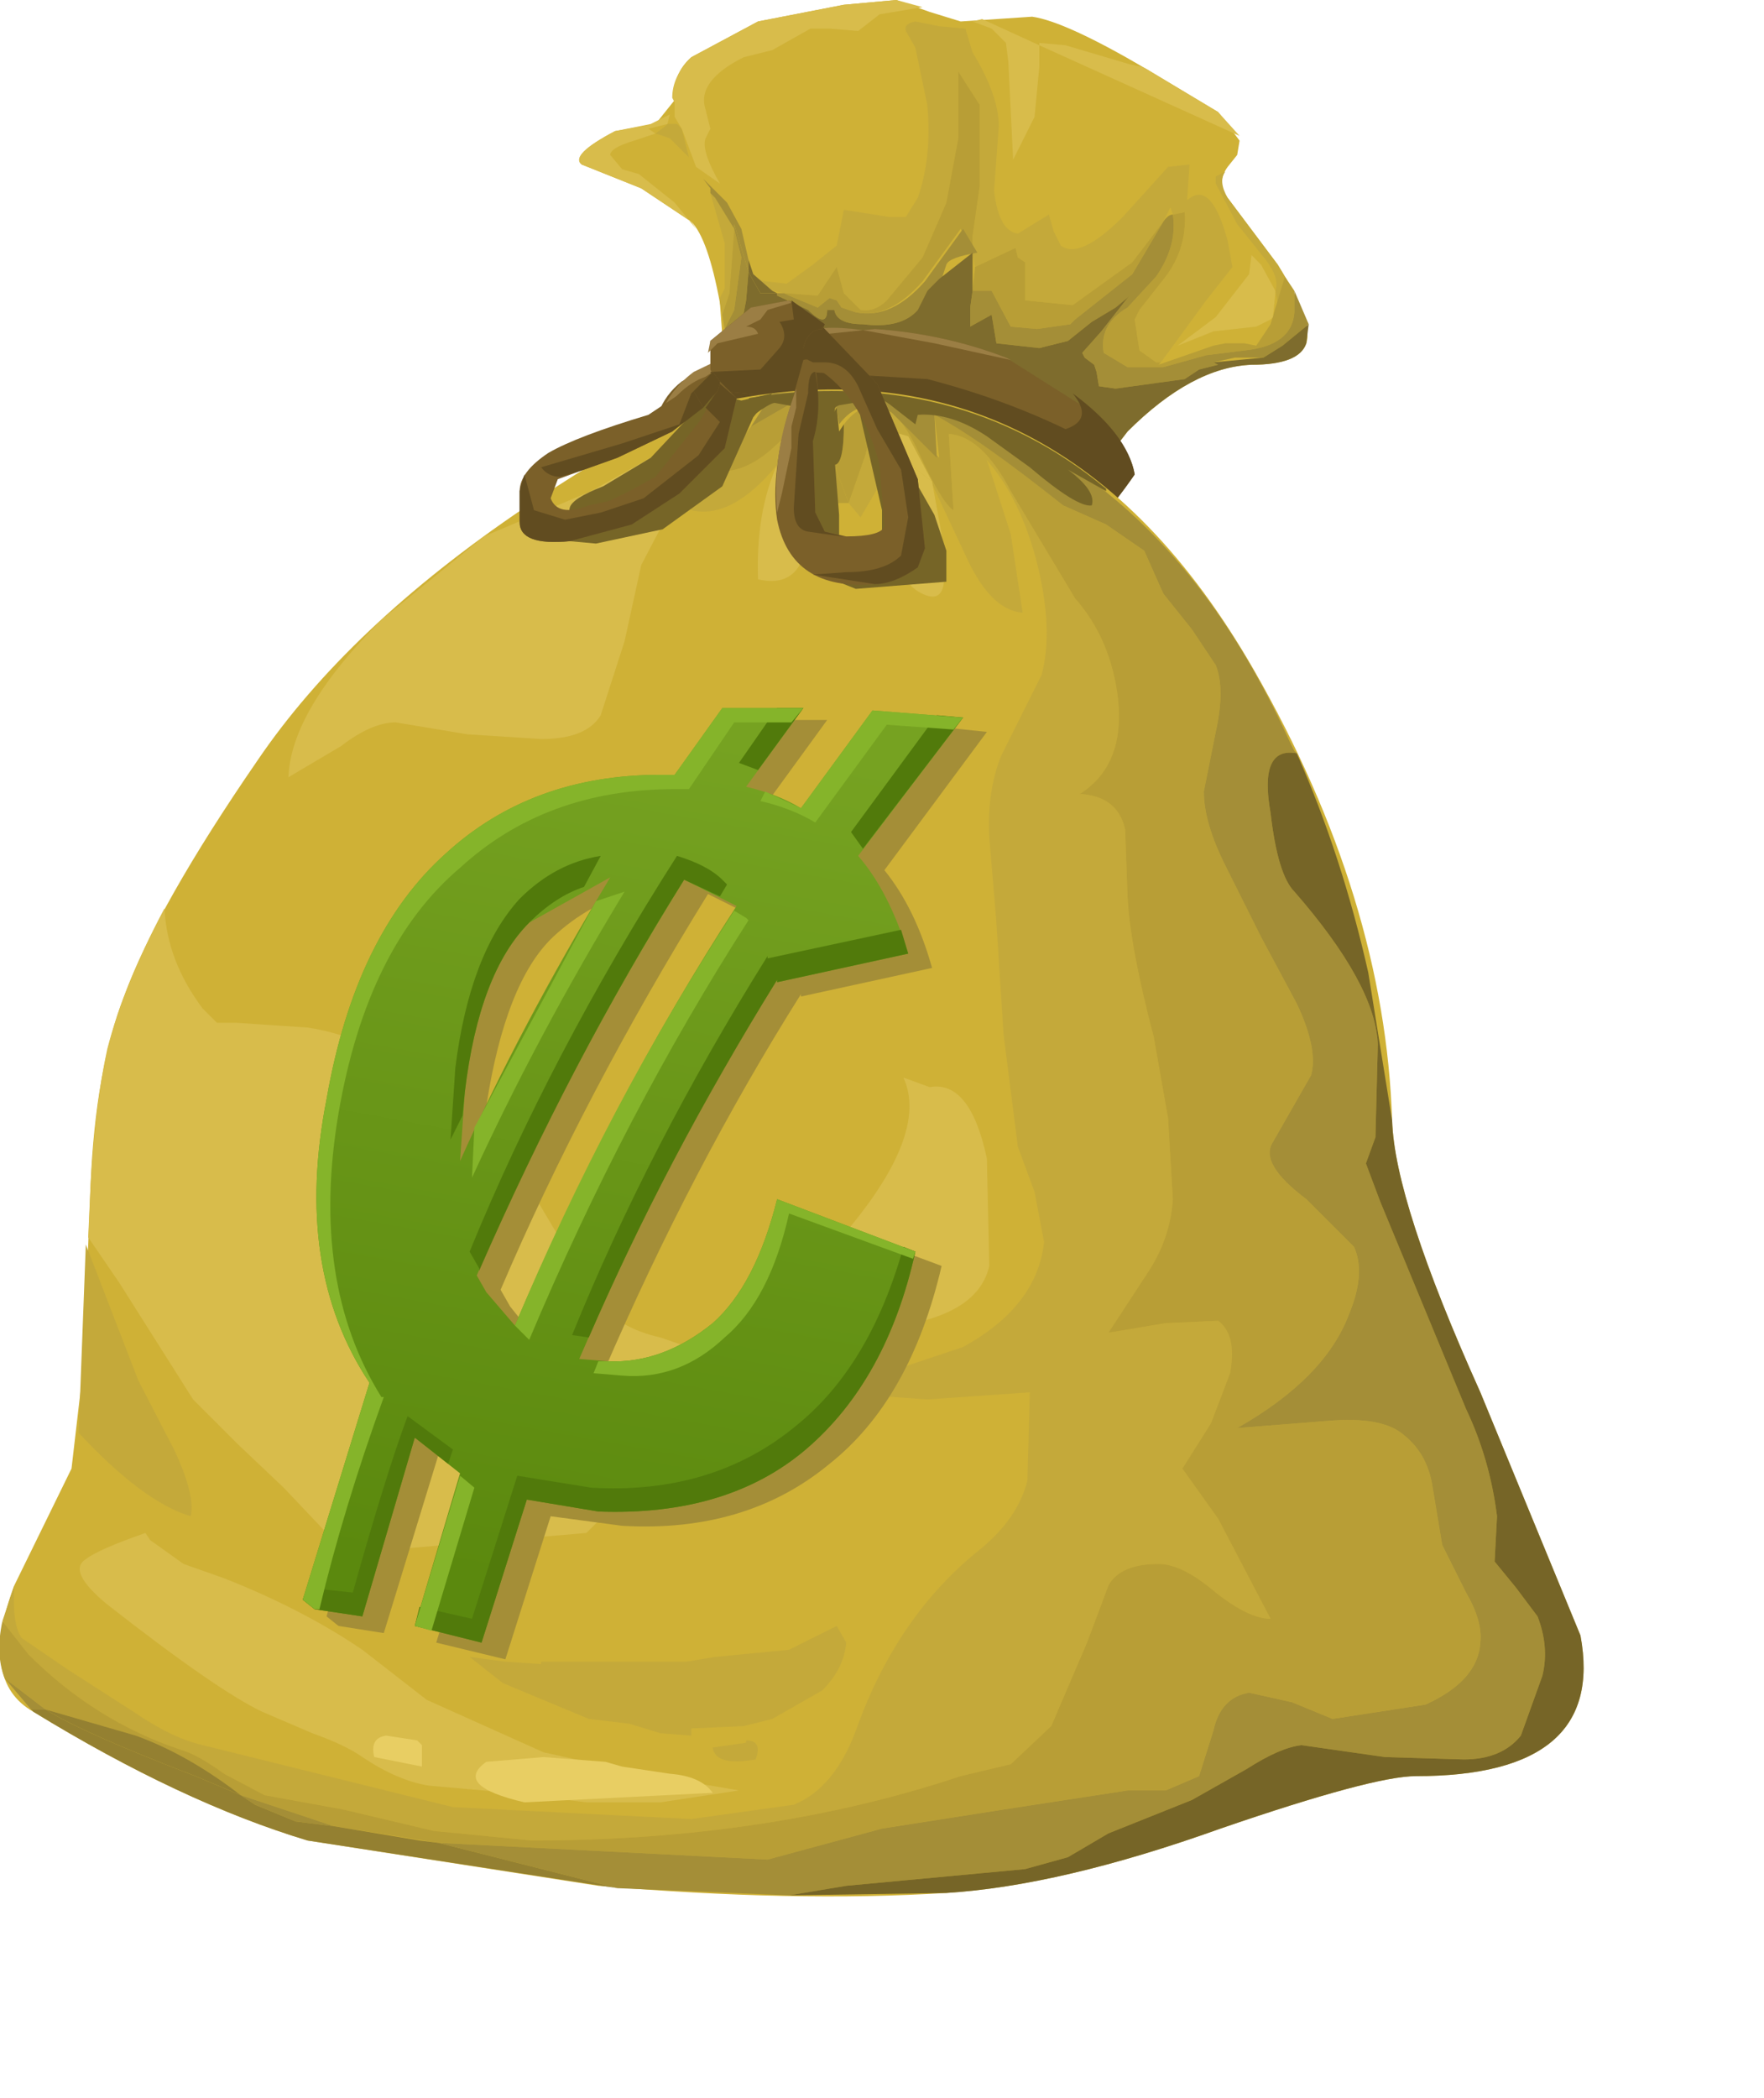 <?xml version="1.0" encoding="UTF-8" standalone="no"?>
<svg xmlns:xlink="http://www.w3.org/1999/xlink" height="44.0px" width="37.0px" xmlns="http://www.w3.org/2000/svg">
  <g transform="matrix(1.0, 0.0, 0.0, 1.0, 0.0, 0.0)">
    <use height="39.75" transform="matrix(1.0, 0.0, 0.0, 1.0, 0.0, 0.0)" width="33.2" xlink:href="#sprite0"/>
    <use height="5.55" transform="matrix(1.0, 0.0, 0.0, 1.0, 10.85, 6.85)" width="9.0" xlink:href="#sprite1"/>
    <use height="19.65" transform="matrix(1.0, 0.0, 0.0, 1.0, 6.35, 14.8)" width="13.85" xlink:href="#sprite2"/>
  </g>
  <defs>
    <g id="sprite0" transform="matrix(1.0, 0.0, 0.0, 1.0, 0.0, 0.0)">
      <use height="39.75" transform="matrix(1.0, 0.0, 0.0, 1.0, 0.0, 0.0)" width="33.2" xlink:href="#shape0"/>
    </g>
    <g id="shape0" transform="matrix(1.0, 0.0, 0.0, 1.0, 0.0, 0.0)">
      <path d="M15.1 6.35 Q14.85 5.0 14.5 4.65 L13.45 3.95 12.2 3.45 Q11.95 3.25 12.9 2.75 L13.75 2.6 14.15 2.1 Q14.1 1.55 14.5 1.2 L15.9 0.45 17.7 0.1 18.8 0.0 19.5 0.25 20.15 0.45 21.65 0.35 Q22.35 0.45 24.05 1.45 L25.55 2.35 26.0 2.95 25.95 3.25 25.75 3.5 Q25.5 3.85 25.75 4.15 L26.8 5.55 Q27.55 6.75 27.4 7.2 27.25 7.65 26.25 7.65 25.0 7.7 23.65 9.05 L23.15 9.7 17.05 8.4 15.2 7.7 15.1 6.35" fill="#cfb136" fill-rule="evenodd" stroke="none"/>
      <path d="M15.4 4.8 L15.3 6.15 15.15 6.6 15.1 6.35 15.1 6.25 15.2 6.05 15.2 5.1 14.9 4.05 15.0 4.15 15.4 4.8" fill="#c4a93a" fill-rule="evenodd" stroke="none"/>
      <path d="M16.2 6.1 L15.9 5.85 16.05 5.9 16.5 5.95 17.05 5.55 17.55 5.15 17.7 4.4 18.65 4.55 19.0 4.55 19.25 4.15 Q19.55 3.3 19.45 2.2 L19.2 1.0 19.0 0.65 Q18.95 0.5 19.2 0.45 L19.7 0.55 20.25 0.6 20.4 1.1 Q20.95 2.0 20.95 2.65 L20.85 4.0 Q20.95 4.85 21.35 4.9 L22.0 4.5 22.1 4.85 22.25 5.15 Q22.65 5.45 23.55 4.55 L24.5 3.5 24.95 3.45 24.9 4.2 Q25.4 3.75 25.75 5.05 L25.85 5.6 25.3 6.3 24.35 7.6 24.25 7.6 23.9 7.35 23.8 6.7 23.9 6.5 24.45 5.8 Q24.9 5.2 24.85 4.45 L24.6 4.5 24.55 4.35 24.4 4.65 23.75 5.5 22.5 6.4 21.5 6.3 21.5 5.5 21.35 5.4 21.3 5.2 20.45 5.6 20.4 5.3 20.4 4.95 20.55 3.9 20.55 2.2 20.1 1.5 20.1 2.9 19.85 4.25 19.35 5.4 18.6 6.3 Q18.35 6.55 18.05 6.5 L17.7 6.15 17.55 5.6 17.35 5.9 17.15 6.2 16.5 6.15 16.45 6.15 16.2 6.1" fill="#c4a93a" fill-rule="evenodd" stroke="none"/>
      <path d="M14.3 2.7 L14.45 3.3 14.05 2.9 13.75 2.8 13.95 2.65 14.0 2.6 14.2 2.6 14.3 2.7" fill="#c4a93a" fill-rule="evenodd" stroke="none"/>
      <path d="M25.5 3.85 L25.5 3.7 25.7 3.6 Q25.55 3.8 25.75 4.15 L26.8 5.55 26.95 5.8 26.8 6.35 26.75 6.1 Q26.85 5.85 26.55 5.45 L25.95 4.7 25.5 3.85" fill="#c4a93a" fill-rule="evenodd" stroke="none"/>
      <path d="M20.45 5.6 L21.3 5.2 21.35 5.4 21.5 5.5 21.5 6.3 22.5 6.4 23.75 5.5 24.4 4.65 23.75 5.75 22.55 6.7 22.45 6.8 21.75 6.9 21.2 6.85 20.8 6.1 20.4 6.1 20.45 5.6" fill="#b89e36" fill-rule="evenodd" stroke="none"/>
      <path d="M20.1 2.9 L20.1 1.5 20.55 2.2 20.55 3.9 20.4 4.95 20.4 5.3 20.15 4.8 19.75 5.35 19.35 5.9 Q18.65 6.7 17.95 6.55 L17.65 6.45 17.55 6.3 17.4 6.25 17.15 6.45 16.55 6.2 16.45 6.15 16.5 6.15 17.15 6.2 17.35 5.9 17.55 5.6 17.7 6.15 18.05 6.5 Q18.35 6.55 18.6 6.3 L19.35 5.4 19.85 4.25 20.1 2.9" fill="#b89e36" fill-rule="evenodd" stroke="none"/>
      <path d="M26.95 5.8 L27.15 6.1 27.15 6.55 Q27.1 7.25 26.1 7.35 L25.3 7.45 24.4 7.7 23.65 7.7 23.15 7.4 Q23.05 6.8 23.65 6.45 L24.25 5.8 Q24.7 5.15 24.6 4.5 L24.85 4.45 Q24.9 5.2 24.45 5.8 L23.9 6.5 23.8 6.7 23.9 7.35 24.25 7.6 24.35 7.6 24.3 7.65 25.45 7.25 25.7 7.2 26.1 7.2 26.35 7.25 26.65 6.8 26.95 5.8" fill="#b89e36" fill-rule="evenodd" stroke="none"/>
      <path d="M15.3 6.15 L15.4 4.8 15.55 5.4 15.4 6.5 15.2 6.9 15.15 6.6 15.3 6.15" fill="#b89e36" fill-rule="evenodd" stroke="none"/>
      <path d="M15.25 4.25 L15.55 4.8 15.7 5.45 15.7 5.7 15.4 4.7 15.4 4.8 15.0 4.15 14.9 4.05 14.9 3.95 14.75 3.75 15.25 4.25" fill="#a48e37" fill-rule="evenodd" stroke="none"/>
      <path d="M15.4 4.7 L15.7 5.7 15.65 6.3 15.45 7.35 15.2 7.5 15.2 6.9 15.4 6.5 15.55 5.4 15.4 4.8 15.4 4.7" fill="#a48e37" fill-rule="evenodd" stroke="none"/>
      <path d="M23.75 5.75 L24.4 4.65 Q24.5 4.5 24.6 4.5 24.7 5.15 24.25 5.8 L23.65 6.45 Q23.05 6.8 23.15 7.4 L23.65 7.7 24.4 7.7 25.3 7.45 26.1 7.35 Q27.1 7.25 27.15 6.55 L27.15 6.1 27.45 6.8 26.9 7.25 26.5 7.5 25.9 7.5 25.45 7.6 25.55 7.65 25.15 7.75 24.85 7.95 23.4 8.15 23.05 8.1 23.0 7.8 22.95 7.65 22.75 7.5 22.7 7.4 23.1 6.95 23.65 6.25 23.7 6.2 23.4 6.45 22.9 6.75 22.4 7.15 21.8 7.3 20.9 7.2 20.8 6.6 20.35 6.85 20.35 6.45 20.4 6.1 20.8 6.1 21.2 6.85 21.75 6.9 22.45 6.8 22.55 6.7 23.75 5.75" fill="#a48e37" fill-rule="evenodd" stroke="none"/>
      <path d="M16.3 6.2 L16.3 6.15 16.45 6.15 16.55 6.2 17.15 6.45 17.4 6.25 17.55 6.3 17.65 6.45 17.95 6.55 Q18.7 6.7 19.4 5.9 L19.8 5.35 20.2 4.8 20.5 5.3 Q19.9 5.4 19.85 5.55 L19.75 5.85 19.45 6.1 19.25 6.5 Q18.9 6.9 18.1 6.8 17.55 6.8 17.5 6.5 L17.35 6.5 Q17.35 6.9 16.95 6.5 L16.3 6.2" fill="#a48e37" fill-rule="evenodd" stroke="none"/>
      <path d="M15.7 5.45 L15.8 5.75 16.2 6.1 16.3 6.15 15.95 6.15 15.75 5.8 15.7 5.7 15.7 5.45" fill="#7e6c2d" fill-rule="evenodd" stroke="none"/>
      <path d="M15.65 6.3 L15.7 5.7 15.75 5.8 15.95 6.15 16.3 6.15 16.3 6.2 16.95 6.5 Q17.35 6.9 17.35 6.5 L17.5 6.5 Q17.55 6.8 18.1 6.8 18.9 6.9 19.25 6.5 L19.45 6.1 19.7 5.85 20.4 5.3 20.4 6.1 20.35 6.45 20.35 6.85 20.8 6.6 20.9 7.2 21.8 7.3 22.4 7.15 22.9 6.75 23.4 6.45 23.7 6.2 23.65 6.25 23.1 6.95 22.7 7.4 22.75 7.5 22.95 7.65 23.0 7.8 23.05 8.1 23.4 8.15 24.85 7.95 25.15 7.75 25.55 7.65 25.45 7.6 26.5 7.5 26.9 7.25 27.45 6.8 27.4 7.2 Q27.25 7.65 26.25 7.65 25.0 7.7 23.65 9.05 L23.15 9.7 17.05 8.4 15.2 7.7 15.2 7.5 15.45 7.35 15.65 6.3" fill="#7e6c2d" fill-rule="evenodd" stroke="none"/>
      <path d="M14.05 2.4 L14.0 2.6 13.6 2.7 13.75 2.8 13.3 2.95 Q12.8 3.1 12.8 3.25 L13.05 3.55 13.4 3.65 14.15 4.25 14.6 4.8 14.5 4.65 13.45 3.95 12.2 3.45 Q11.95 3.25 12.9 2.75 L13.65 2.6 14.05 2.4" fill="#d8bc4b" fill-rule="evenodd" stroke="none"/>
      <path d="M16.2 1.05 L15.6 1.2 Q14.6 1.7 14.8 2.3 L14.9 2.7 14.8 2.9 Q14.7 3.15 15.1 3.85 L14.6 3.5 14.3 2.7 14.15 2.45 14.15 2.15 14.1 2.05 Q14.1 1.6 14.5 1.2 L15.9 0.45 17.7 0.1 18.8 0.0 19.35 0.15 18.45 0.3 18.0 0.65 17.4 0.6 17.0 0.6 16.2 1.05" fill="#d8bc4b" fill-rule="evenodd" stroke="none"/>
      <path d="M20.4 0.45 L20.6 0.4 21.8 0.95 21.8 1.4 21.7 2.45 21.25 3.35 21.15 1.3 21.1 0.9 20.8 0.6 20.4 0.45" fill="#d8bc4b" fill-rule="evenodd" stroke="none"/>
      <path d="M22.35 0.95 L23.7 1.35 23.95 1.4 24.05 1.45 25.55 2.35 26.0 2.85 21.8 0.95 21.8 0.9 22.35 0.95" fill="#d8bc4b" fill-rule="evenodd" stroke="none"/>
      <path d="M26.2 5.75 L26.25 5.35 26.45 5.55 26.75 6.1 26.75 6.15 26.7 6.65 26.65 6.7 26.35 6.85 25.45 6.95 24.7 7.25 25.5 6.65 26.2 5.75" fill="#d8bc4b" fill-rule="evenodd" stroke="none"/>
      <path d="M23.8 9.95 Q20.4 14.9 15.1 11.45 L13.9 10.8 13.75 9.55 Q13.6 8.55 14.3 8.0 L15.9 7.15 18.35 6.9 Q19.8 7.0 21.1 7.5 L23.0 8.7 Q23.7 9.35 23.8 9.95" fill="#7b6029" fill-rule="evenodd" stroke="none"/>
      <path d="M18.35 6.9 Q19.8 7.0 21.1 7.5 L21.2 7.55 19.6 7.2 18.25 6.95 Q17.4 6.8 16.85 6.95 L15.4 7.85 Q14.7 7.75 14.15 8.35 L13.85 8.75 13.8 8.9 Q13.95 8.25 14.55 7.8 L15.9 7.15 18.35 6.9" fill="#9b7e44" fill-rule="evenodd" stroke="none"/>
      <path d="M22.5 8.25 Q23.65 9.1 23.8 9.95 20.4 14.9 15.1 11.45 L13.85 10.75 13.75 9.55 13.8 8.75 15.0 8.25 Q15.55 7.95 16.9 7.8 L19.45 7.95 Q21.0 8.35 22.35 9.0 22.95 8.8 22.5 8.25" fill="#614c20" fill-rule="evenodd" stroke="none"/>
      <path d="M17.3 6.8 L16.95 7.6 17.05 8.2 16.1 8.3 15.1 8.2 14.9 7.75 14.9 7.15 15.75 6.45 16.55 6.3 17.3 6.8" fill="#7b6029" fill-rule="evenodd" stroke="none"/>
      <path d="M17.3 6.8 L16.95 7.6 17.05 8.2 16.1 8.3 15.1 8.2 14.9 7.8 15.95 7.75 16.35 7.3 Q16.55 7.05 16.35 6.75 L16.65 6.7 16.6 6.3 17.3 6.8" fill="#614c20" fill-rule="evenodd" stroke="none"/>
      <path d="M16.55 6.3 L16.6 6.35 16.1 6.5 15.95 6.7 15.65 6.85 Q15.85 6.85 15.9 7.0 L15.05 7.2 14.85 7.4 14.9 7.15 15.75 6.45 16.55 6.3" fill="#9b7e44" fill-rule="evenodd" stroke="none"/>
      <path d="M26.3 14.05 Q29.05 18.85 29.2 23.5 29.25 25.2 31.05 29.2 L33.15 34.3 Q33.7 37.25 29.7 37.25 28.8 37.25 25.6 38.35 22.25 39.55 19.85 39.7 16.65 39.9 12.55 39.55 L6.45 38.6 Q3.8 37.8 0.7 35.9 -0.45 35.25 0.3 33.25 L1.5 30.8 1.75 28.65 1.9 24.85 Q2.0 22.45 2.6 20.9 3.3 19.0 5.4 15.95 7.3 13.15 11.0 10.65 13.9 8.7 15.25 8.4 22.25 7.0 26.3 14.05" fill="#cfb136" fill-rule="evenodd" stroke="none"/>
      <path d="M17.15 8.55 L17.15 8.75 16.95 8.9 16.9 8.85 16.65 9.15 16.55 9.2 16.3 9.75 Q15.35 10.9 14.5 10.7 14.35 9.95 15.35 8.95 L15.35 9.1 14.9 9.85 Q15.5 10.0 16.15 9.45 L17.15 8.55" fill="#c4a93a" fill-rule="evenodd" stroke="none"/>
      <path d="M4.0 31.8 Q3.0 31.5 1.65 30.05 L1.8 26.1 2.9 28.95 3.65 30.4 Q4.1 31.35 4.0 31.8" fill="#c4a93a" fill-rule="evenodd" stroke="none"/>
      <path d="M17.8 10.55 L18.15 9.55 18.4 8.55 Q18.8 8.5 19.25 9.45 19.75 10.55 20.0 10.7 L19.9 9.1 Q20.6 9.15 21.2 10.3 L22.55 12.55 Q23.3 13.4 23.45 14.65 23.6 16.05 22.65 16.65 23.45 16.7 23.6 17.4 L23.65 18.8 Q23.7 19.85 24.2 21.75 L24.5 23.45 24.6 25.15 Q24.55 25.95 24.1 26.65 L23.25 27.95 24.45 27.75 25.55 27.7 Q25.95 28.0 25.8 28.8 L25.4 29.85 24.8 30.8 25.55 31.85 26.65 33.95 Q26.2 33.95 25.5 33.4 24.8 32.8 24.3 32.8 23.5 32.8 23.25 33.25 L22.8 34.45 22.05 36.2 21.2 37.0 20.15 37.25 Q16.1 38.6 11.15 38.6 L9.1 38.4 7.2 37.95 5.55 37.65 4.7 37.2 Q4.15 36.8 3.8 36.7 2.0 36.1 0.6 34.7 L0.05 34.0 0.3 33.25 Q0.25 34.05 0.45 34.35 L1.4 35.0 2.8 35.9 Q3.6 36.45 4.25 36.6 L9.5 37.9 14.5 38.15 16.65 37.85 Q17.5 37.5 17.95 36.3 18.8 33.9 20.55 32.5 21.35 31.85 21.55 31.05 L21.6 29.2 19.45 29.35 17.35 29.2 20.2 28.25 Q21.75 27.4 21.9 26.05 L21.7 25.0 21.35 24.05 21.05 21.7 20.9 19.35 20.75 17.55 Q20.7 16.6 21.0 15.85 L21.85 14.15 Q22.1 13.2 21.75 11.8 21.4 10.45 20.7 9.65 L21.2 11.2 21.45 12.85 Q20.8 12.8 20.3 11.75 L19.55 10.15 19.55 10.1 19.05 9.15 18.7 9.05 Q18.55 9.35 18.55 10.0 L18.05 10.85 17.8 10.55" fill="#c4a93a" fill-rule="evenodd" stroke="none"/>
      <path d="M17.3 9.55 L17.5 9.75 17.8 10.55 17.3 10.55 17.15 8.75 17.2 8.7 17.3 8.95 17.3 9.55" fill="#b89e36" fill-rule="evenodd" stroke="none"/>
      <path d="M24.0 11.55 L24.4 12.45 25.0 13.2 25.5 13.95 Q25.7 14.45 25.5 15.35 L25.25 16.6 Q25.25 17.25 25.7 18.15 L26.45 19.65 27.2 21.05 Q27.65 22.0 27.5 22.55 L26.7 23.95 Q26.4 24.4 27.4 25.15 L28.4 26.15 Q28.65 26.7 28.3 27.55 27.8 28.9 25.95 29.95 L27.85 29.8 Q29.0 29.7 29.45 30.1 29.95 30.5 30.05 31.2 L30.25 32.4 30.75 33.4 Q31.1 34.0 31.05 34.45 31.0 35.25 29.9 35.75 L27.95 36.05 27.1 35.7 26.2 35.5 Q25.6 35.6 25.45 36.3 L25.15 37.25 24.45 37.55 23.65 37.55 21.05 37.95 18.5 38.35 16.1 39.0 9.2 38.65 7.0 38.3 5.05 37.65 Q3.95 36.8 2.85 36.4 L0.95 35.85 0.1 35.2 Q-0.1 34.7 0.05 34.0 L0.6 34.7 Q2.0 36.1 3.8 36.7 4.15 36.8 4.7 37.2 L5.55 37.65 7.2 37.95 9.1 38.4 11.15 38.6 Q16.1 38.6 20.15 37.25 L21.2 37.0 22.05 36.2 22.8 34.45 23.25 33.25 Q23.5 32.8 24.3 32.8 24.8 32.8 25.5 33.4 26.2 33.95 26.65 33.95 L25.55 31.85 24.8 30.8 25.4 29.85 25.8 28.8 Q25.95 28.0 25.55 27.7 L24.45 27.75 23.25 27.95 24.1 26.65 Q24.55 25.95 24.6 25.15 L24.5 23.45 24.2 21.75 Q23.7 19.85 23.65 18.8 L23.6 17.4 Q23.45 16.7 22.65 16.65 23.6 16.05 23.45 14.65 23.3 13.4 22.55 12.55 L21.2 10.3 Q20.6 9.15 19.9 9.1 L20.0 10.7 Q19.75 10.55 19.25 9.45 18.8 8.5 18.4 8.55 L18.15 9.55 17.8 10.55 17.5 9.75 Q17.7 9.75 17.7 8.9 18.15 8.3 18.75 8.65 L19.7 9.6 19.6 8.7 Q20.6 9.2 22.3 10.6 L23.2 11.0 24.0 11.55" fill="#b89e36" fill-rule="evenodd" stroke="none"/>
      <path d="M17.05 8.2 L17.15 8.2 Q17.4 8.25 17.55 8.55 L17.3 8.95 17.2 8.7 17.15 8.75 17.15 8.55 16.15 9.45 Q15.5 10.0 14.9 9.85 L15.35 9.1 15.3 9.2 15.45 9.1 15.35 9.5 15.75 8.95 17.05 8.2" fill="#b89e36" fill-rule="evenodd" stroke="none"/>
      <path d="M0.1 35.2 L0.95 35.85 0.65 35.85 0.1 35.2" fill="#a48e37" fill-rule="evenodd" stroke="none"/>
      <path d="M5.35 37.85 L5.05 37.65 7.0 38.3 6.2 38.2 5.35 37.85" fill="#a48e37" fill-rule="evenodd" stroke="none"/>
      <path d="M17.45 8.55 L17.1 8.2 17.5 8.2 17.45 8.55 M27.05 15.55 L27.15 15.75 27.2 15.8 Q26.4 15.65 26.65 17.05 26.8 18.35 27.15 18.7 28.85 20.65 28.9 21.9 L28.85 23.85 28.65 24.4 28.95 25.2 30.75 29.55 Q31.25 30.6 31.4 31.8 L31.35 32.75 31.8 33.3 32.25 33.9 Q32.5 34.55 32.35 35.15 L31.9 36.4 Q31.5 36.9 30.7 36.9 L29.05 36.85 27.3 36.6 Q26.85 36.65 26.15 37.1 L25.0 37.75 23.25 38.45 22.4 38.95 21.5 39.2 17.75 39.55 16.55 39.75 12.95 39.6 12.75 39.55 9.2 38.65 16.1 39.0 18.5 38.35 21.05 37.95 23.65 37.55 24.45 37.55 25.15 37.25 25.45 36.3 Q25.6 35.6 26.2 35.5 L27.1 35.7 27.95 36.05 29.9 35.75 Q31.0 35.25 31.05 34.45 31.1 34.0 30.75 33.4 L30.25 32.4 30.05 31.2 Q29.95 30.5 29.45 30.1 29.0 29.7 27.85 29.8 L25.95 29.95 Q27.8 28.9 28.3 27.55 28.65 26.7 28.4 26.15 L27.4 25.15 Q26.4 24.4 26.7 23.95 L27.5 22.55 Q27.65 22.0 27.2 21.05 L26.45 19.65 25.7 18.15 Q25.25 17.25 25.25 16.6 L25.5 15.35 Q25.7 14.45 25.5 13.95 L25.0 13.2 24.4 12.45 24.0 11.55 23.2 11.0 22.3 10.6 Q20.55 9.2 19.6 8.7 L19.65 9.6 18.7 8.65 Q18.05 8.3 17.6 8.9 L17.5 8.25 17.5 8.2 Q20.75 8.25 23.3 10.4 25.55 12.25 27.05 15.55" fill="#a48e37" fill-rule="evenodd" stroke="none"/>
      <path d="M15.75 8.95 L16.2 8.25 17.05 8.2 15.75 8.95" fill="#a48e37" fill-rule="evenodd" stroke="none"/>
      <path d="M14.55 9.75 L13.45 11.85 13.1 13.45 12.6 15.0 Q12.3 15.5 11.35 15.5 L9.8 15.4 8.3 15.15 Q7.8 15.15 7.15 15.65 L6.05 16.3 Q6.1 14.9 8.0 13.0 L10.15 11.25 12.4 10.3 14.45 9.15 14.55 9.75" fill="#d8bc4b" fill-rule="evenodd" stroke="none"/>
      <path d="M16.95 8.9 Q17.15 9.2 17.0 10.65 L16.8 11.8 Q16.55 12.3 15.9 12.15 15.85 10.75 16.3 9.75 L16.95 8.9" fill="#d8bc4b" fill-rule="evenodd" stroke="none"/>
      <path d="M16.65 9.15 L16.9 8.85 16.95 8.9 16.3 9.75 16.55 9.2 16.65 9.15" fill="#d8bc4b" fill-rule="evenodd" stroke="none"/>
      <path d="M18.55 10.0 L18.9 9.6 19.55 10.1 19.75 11.2 19.8 12.2 Q19.75 12.7 19.25 12.4 18.55 11.95 18.55 10.0" fill="#d8bc4b" fill-rule="evenodd" stroke="none"/>
      <path d="M18.7 9.05 L19.05 9.15 19.55 10.1 18.9 9.6 18.55 10.0 Q18.55 9.35 18.7 9.05" fill="#d8bc4b" fill-rule="evenodd" stroke="none"/>
      <path d="M4.25 21.15 L4.55 21.45 4.95 21.45 6.45 21.55 Q7.45 21.7 8.4 22.3 L10.1 23.65 Q10.75 24.25 11.4 25.4 L12.5 27.25 Q12.95 27.85 13.85 28.05 L15.3 28.55 14.15 29.25 Q13.65 29.6 13.5 30.25 L13.15 31.3 12.3 32.15 8.2 32.5 6.85 32.15 5.95 31.2 5.0 30.3 4.05 29.35 2.5 26.9 1.85 25.95 1.9 24.85 Q2.0 23.15 2.25 22.0 2.6 20.65 3.45 19.05 3.5 20.15 4.25 21.15" fill="#d8bc4b" fill-rule="evenodd" stroke="none"/>
      <path d="M20.75 26.55 Q20.5 27.65 18.5 27.85 L15.5 27.8 Q15.45 27.45 16.4 26.8 L17.65 25.95 Q19.5 23.8 18.95 22.6 L19.5 22.8 Q20.35 22.65 20.7 24.3 L20.75 26.55" fill="#d8bc4b" fill-rule="evenodd" stroke="none"/>
      <path d="M11.4 36.75 L13.45 37.2 15.5 37.55 13.85 37.8 12.3 37.8 10.7 37.6 9.0 37.45 Q8.35 37.35 7.6 36.85 7.25 36.6 6.55 36.35 L5.5 35.9 Q4.55 35.45 2.25 33.65 1.4 32.95 1.8 32.7 2.05 32.5 3.05 32.15 L3.15 32.3 3.85 32.8 4.7 33.1 Q6.35 33.75 7.6 34.6 L8.95 35.65 11.4 36.75" fill="#d8bc4b" fill-rule="evenodd" stroke="none"/>
      <path d="M17.3 9.55 L17.3 8.95 17.5 9.75 17.3 9.55" fill="#766527" fill-rule="evenodd" stroke="none"/>
      <path d="M17.7 8.9 Q17.7 9.75 17.5 9.75 L17.3 8.95 17.55 8.55 17.6 9.05 17.7 8.9" fill="#766527" fill-rule="evenodd" stroke="none"/>
      <path d="M0.95 35.85 L2.85 36.4 Q3.95 36.8 5.05 37.65 L4.1 37.25 Q1.75 36.35 0.95 35.85" fill="#948031" fill-rule="evenodd" stroke="none"/>
      <path d="M27.15 18.7 Q26.8 18.35 26.65 17.05 26.4 15.65 27.2 15.8 28.15 17.95 28.7 20.4 L29.2 23.5 Q29.25 25.2 31.05 29.2 L33.15 34.3 Q33.7 37.25 29.7 37.25 28.8 37.25 25.6 38.35 22.25 39.55 19.85 39.7 L16.55 39.75 17.75 39.55 21.5 39.2 22.4 38.95 23.25 38.45 25.0 37.75 26.15 37.1 Q26.85 36.65 27.3 36.6 L29.05 36.85 30.7 36.9 Q31.5 36.9 31.9 36.4 L32.35 35.15 Q32.5 34.55 32.25 33.9 L31.8 33.3 31.35 32.75 31.4 31.8 Q31.25 30.6 30.75 29.55 L28.95 25.2 28.65 24.4 28.85 23.85 28.9 21.9 Q28.85 20.65 27.15 18.7" fill="#766527" fill-rule="evenodd" stroke="none"/>
      <path d="M9.2 38.65 L12.75 39.55 12.95 39.6 6.45 38.6 Q3.8 37.8 0.7 35.9 L0.65 35.85 0.95 35.85 Q1.75 36.35 4.1 37.25 L5.05 37.65 5.35 37.85 6.2 38.2 7.0 38.3 8.8 38.6 9.2 38.65" fill="#948031" fill-rule="evenodd" stroke="none"/>
      <path d="M22.9 10.6 Q22.6 10.65 21.6 9.8 L20.7 9.15 Q19.95 8.65 19.25 8.7 L19.2 8.9 18.75 8.55 Q18.45 8.3 18.2 8.3 L17.9 8.45 17.6 8.5 Q17.45 8.55 17.45 8.75 L17.4 9.05 17.15 8.75 17.0 8.55 16.8 8.55 16.25 8.45 Q16.15 8.45 15.75 8.75 15.95 8.45 15.7 8.35 20.05 7.65 23.2 10.25 L23.2 10.3 22.4 9.85 Q23.0 10.3 22.9 10.6" fill="#766527" fill-rule="evenodd" stroke="none"/>
      <path d="M12.7 36.95 L13.05 37.05 14.05 37.2 Q14.7 37.25 14.95 37.6 L11.0 37.8 Q9.5 37.45 10.2 36.95 L11.4 36.85 12.7 36.95" fill="#e8ce63" fill-rule="evenodd" stroke="none"/>
      <path d="M8.75 36.5 L8.85 36.6 8.85 37.05 7.85 36.85 Q7.75 36.45 8.1 36.4 L8.75 36.5" fill="#e8ce63" fill-rule="evenodd" stroke="none"/>
      <path d="M17.55 34.1 L17.75 34.45 Q17.7 35.0 17.25 35.45 L16.2 36.05 15.6 36.2 14.5 36.25 14.5 36.4 13.85 36.35 13.2 36.15 12.35 36.05 10.55 35.3 9.85 34.75 10.6 34.85 11.35 34.9 11.35 34.85 14.4 34.85 15.0 34.75 16.55 34.6 17.55 34.1" fill="#c4a93a" fill-rule="evenodd" stroke="none"/>
      <path d="M15.65 36.55 L15.65 36.5 Q16.0 36.5 15.85 36.9 15.0 37.05 14.95 36.65 L15.65 36.55" fill="#c4a93a" fill-rule="evenodd" stroke="none"/>
      <path d="M10.2 23.2 L10.1 24.7 Q11.45 21.75 13.3 18.7 12.35 18.95 11.6 19.65 10.6 20.6 10.2 23.2 M15.95 19.3 L15.85 19.25 14.85 18.75 Q12.25 22.95 10.5 27.05 L10.7 27.4 11.3 28.15 Q13.3 23.35 15.95 19.3 M16.8 20.9 L16.8 20.85 Q14.5 24.5 12.65 28.8 L13.25 28.9 Q14.55 28.9 15.45 28.05 16.35 27.2 16.8 25.45 L19.75 26.55 Q19.1 29.35 17.4 30.7 15.65 32.15 13.05 32.0 L11.55 31.8 10.6 34.8 9.15 34.45 10.15 31.2 9.2 30.5 8.05 34.25 7.1 34.1 6.85 33.9 Q7.5 31.45 8.25 29.35 L8.2 29.3 Q6.7 26.95 7.3 23.35 7.9 19.9 9.85 18.15 11.75 16.5 14.35 16.5 L14.65 16.55 15.6 15.1 17.35 15.1 16.15 16.75 17.3 17.25 18.8 15.15 20.7 15.35 18.55 18.25 Q19.2 19.05 19.55 20.3 L16.8 20.9" fill="#a48e37" fill-rule="evenodd" stroke="none"/>
    </g>
    <g id="sprite1" transform="matrix(1.0, 0.0, 0.0, 1.0, 0.0, 0.0)">
      <use height="5.55" transform="matrix(1.0, 0.0, 0.0, 1.0, 0.0, 0.0)" width="9.0" xlink:href="#shape1"/>
    </g>
    <g id="shape1" transform="matrix(1.0, 0.0, 0.0, 1.0, 0.0, 0.0)">
      <path d="M4.7 1.55 L5.35 1.4 4.95 1.9 4.3 3.35 3.05 4.25 1.65 4.55 1.1 4.5 0.95 4.3 1.05 4.05 1.1 3.8 Q1.15 3.6 1.8 3.35 L2.8 2.75 3.55 1.95 Q3.75 1.5 4.05 1.45 L4.1 1.4 4.7 1.55" fill="#766527" fill-rule="evenodd" stroke="none"/>
      <path d="M6.2 1.6 L6.6 1.35 6.7 1.45 6.65 1.8 Q6.5 2.3 6.65 2.7 L6.75 3.95 6.75 4.55 Q6.85 4.7 7.1 4.7 L7.65 4.55 7.65 3.85 7.2 1.9 7.1 1.35 7.5 1.75 8.75 3.95 9.0 4.7 9.0 5.35 7.1 5.5 6.35 5.2 6.1 4.4 6.05 3.25 6.2 1.6" fill="#766527" fill-rule="evenodd" stroke="none"/>
      <path d="M4.1 0.95 L4.25 1.15 4.6 1.5 4.35 2.55 3.4 3.5 2.4 4.15 1.1 4.5 Q0.05 4.6 0.05 4.1 L0.05 3.45 Q0.05 3.05 0.65 2.65 1.25 2.3 2.75 1.85 L4.1 0.95 M3.85 1.95 L4.15 1.4 3.25 2.2 2.1 2.75 1.4 3.0 0.85 3.2 0.7 3.6 Q0.85 4.0 1.5 3.75 L1.95 3.65 2.35 3.45 2.9 3.15 3.85 1.95" fill="#7b6029" fill-rule="evenodd" stroke="none"/>
      <path d="M3.4 2.05 L3.65 1.4 3.7 1.35 3.9 1.7 3.25 2.2 2.1 2.75 1.4 3.0 0.9 3.15 Q0.65 3.15 0.5 2.95 L2.2 2.45 3.4 2.05" fill="#614c20" fill-rule="evenodd" stroke="none"/>
      <path d="M3.95 1.7 L4.2 1.35 4.25 1.2 4.6 1.5 4.35 2.55 3.4 3.5 2.4 4.15 1.1 4.5 Q0.05 4.6 0.05 4.1 L0.05 3.45 0.15 3.1 0.35 3.85 1.0 4.05 1.75 3.9 2.65 3.6 3.8 2.7 4.25 2.0 3.95 1.7" fill="#614c20" fill-rule="evenodd" stroke="none"/>
      <path d="M4.15 1.4 L3.9 1.7 3.7 1.35 4.1 0.95 4.25 1.15 4.25 1.2 4.2 1.35 4.05 1.55 4.15 1.4" fill="#614c20" fill-rule="evenodd" stroke="none"/>
      <path d="M6.4 0.0 L7.55 1.2 8.4 3.2 8.55 4.65 8.4 5.05 Q7.9 5.4 7.5 5.4 5.75 5.55 5.45 4.05 5.3 3.05 5.75 1.6 L6.0 0.7 Q6.3 0.6 6.3 1.4 L6.2 2.4 6.25 3.9 6.45 4.3 6.9 4.4 Q7.6 4.4 7.7 4.2 L7.6 2.9 Q7.25 1.55 6.4 0.95 L6.0 0.45 Q6.1 0.05 6.4 0.05 L6.4 0.0" fill="#7b6029" fill-rule="evenodd" stroke="none"/>
      <path d="M6.2 0.75 L6.1 0.7 6.0 0.45 Q6.1 0.05 6.4 0.05 L6.4 0.0 7.55 1.2 8.4 3.2 8.55 4.65 8.4 5.05 Q7.9 5.4 7.5 5.4 L6.2 5.2 6.9 5.15 Q7.7 5.15 8.05 4.8 L8.2 4.0 8.05 3.0 7.55 2.15 7.15 1.25 Q6.9 0.75 6.45 0.75 L6.2 0.75" fill="#614c20" fill-rule="evenodd" stroke="none"/>
      <path d="M5.9 2.25 L6.1 1.4 Q6.1 0.95 6.25 0.95 6.4 1.75 6.2 2.4 L6.25 3.9 6.45 4.3 6.85 4.4 6.8 4.4 6.1 4.3 Q5.8 4.25 5.8 3.8 L5.9 2.25" fill="#614c20" fill-rule="evenodd" stroke="none"/>
      <path d="M5.75 1.6 L5.85 1.3 5.85 1.7 5.75 2.1 5.75 2.55 5.55 3.5 5.45 3.9 Q5.35 2.75 5.75 1.6" fill="#9b7e44" fill-rule="evenodd" stroke="none"/>
    </g>
    <g id="sprite2" transform="matrix(1.0, 0.0, 0.0, 1.0, 0.0, 0.0)">
      <use height="19.65" transform="matrix(1.0, 0.0, 0.0, 1.0, 0.0, 0.0)" width="13.85" xlink:href="#shape2"/>
    </g>
    <g id="shape2" transform="matrix(1.0, 0.0, 0.0, 1.0, 0.0, 0.0)">
      <path d="M4.75 4.55 Q3.7 5.6 3.4 8.1 L3.3 9.55 Q4.55 6.75 6.45 3.6 L4.75 4.55 M9.1 4.2 L9.0 4.15 8.0 3.65 Q5.4 7.85 3.65 11.95 L3.85 12.3 4.45 13.0 Q6.5 8.2 9.1 4.2 M12.85 11.45 Q12.25 14.15 10.55 15.6 8.9 17.0 6.2 16.9 L4.7 16.65 3.75 19.65 2.35 19.3 3.3 16.1 2.35 15.35 1.25 19.1 0.25 18.95 0.0 18.75 1.4 14.2 Q-0.2 11.8 0.5 8.25 1.1 4.8 3.0 3.1 4.8 1.45 7.5 1.45 L7.8 1.45 8.8 0.05 10.5 0.05 9.3 1.7 Q9.95 1.85 10.45 2.15 L11.95 0.1 13.85 0.25 11.65 3.15 Q12.3 3.9 12.7 5.2 L9.95 5.8 9.95 5.75 Q7.65 9.4 5.8 13.7 L6.4 13.75 Q7.55 13.8 8.6 12.95 9.5 12.15 9.95 10.35 L12.85 11.45" fill="url(#gradient0)" fill-rule="evenodd" stroke="none"/>
      <path d="M3.4 8.1 L3.35 8.6 3.1 9.1 3.2 7.6 Q3.5 5.2 4.55 4.05 5.3 3.3 6.25 3.15 L5.9 3.8 Q5.3 4.0 4.75 4.55 3.7 5.6 3.4 8.1" fill="#517a0b" fill-rule="evenodd" stroke="none"/>
      <path d="M12.55 4.7 L12.7 5.2 9.95 5.8 9.95 5.75 Q7.6 9.55 6.0 13.25 L5.65 13.2 Q7.25 9.25 9.75 5.25 L9.75 5.3 12.55 4.7" fill="#517a0b" fill-rule="evenodd" stroke="none"/>
      <path d="M3.7 11.85 L3.7 11.8 3.5 11.45 Q5.2 7.3 7.85 3.15 8.5 3.35 8.8 3.65 L8.9 3.75 8.75 4.0 8.0 3.65 Q5.65 7.4 3.7 11.85" fill="#517a0b" fill-rule="evenodd" stroke="none"/>
      <path d="M13.3 0.2 L13.85 0.25 11.75 3.0 11.5 2.65 13.3 0.2" fill="#517a0b" fill-rule="evenodd" stroke="none"/>
      <path d="M10.35 15.1 Q11.9 13.85 12.6 11.35 L12.85 11.45 Q12.25 14.15 10.55 15.6 8.9 17.0 6.2 16.9 L4.7 16.65 3.75 19.65 2.35 19.3 2.45 18.9 3.55 19.15 4.5 16.15 6.05 16.4 Q8.6 16.55 10.35 15.1" fill="#517a0b" fill-rule="evenodd" stroke="none"/>
      <path d="M2.2 14.9 L3.15 15.6 3.05 15.9 2.35 15.35 1.25 19.1 0.25 18.95 0.0 18.75 0.1 18.5 1.05 18.6 Q1.75 16.1 2.2 14.9" fill="#517a0b" fill-rule="evenodd" stroke="none"/>
      <path d="M9.15 1.2 L9.95 0.05 10.5 0.05 9.55 1.35 9.15 1.2" fill="#517a0b" fill-rule="evenodd" stroke="none"/>
      <path d="M9.05 4.3 L9.3 4.45 9.35 4.5 Q6.75 8.55 4.75 13.3 L4.45 13.0 Q6.4 8.35 9.05 4.3" fill="#85b42a" fill-rule="evenodd" stroke="none"/>
      <path d="M6.15 4.1 L6.75 3.9 Q4.9 6.95 3.55 9.9 L3.6 8.85 6.15 4.1" fill="#85b42a" fill-rule="evenodd" stroke="none"/>
      <path d="M12.85 11.45 L12.8 11.6 10.2 10.65 Q9.8 12.45 8.85 13.25 7.9 14.15 6.7 14.05 L6.1 14.0 6.2 13.75 6.4 13.75 Q7.55 13.8 8.6 12.95 9.5 12.15 9.95 10.35 L12.85 11.45" fill="#85b42a" fill-rule="evenodd" stroke="none"/>
      <path d="M10.5 0.05 L10.25 0.35 9.05 0.35 8.1 1.75 7.8 1.75 Q5.1 1.75 3.3 3.4 1.35 5.05 0.75 8.55 0.15 12.1 1.65 14.5 L1.7 14.5 Q0.85 16.85 0.35 18.95 L0.25 18.95 0.0 18.75 1.4 14.2 Q-0.2 11.8 0.5 8.25 1.1 4.8 3.0 3.1 4.8 1.45 7.5 1.45 L7.8 1.45 8.8 0.05 10.5 0.05" fill="#85b42a" fill-rule="evenodd" stroke="none"/>
      <path d="M3.6 16.4 L2.7 19.4 2.35 19.3 3.3 16.15 3.6 16.4" fill="#85b42a" fill-rule="evenodd" stroke="none"/>
      <path d="M10.45 2.15 L11.95 0.1 13.85 0.25 13.65 0.5 12.25 0.4 10.75 2.45 Q10.25 2.15 9.6 2.0 L9.7 1.8 10.45 2.15" fill="#85b42a" fill-rule="evenodd" stroke="none"/>
    </g>
    <linearGradient gradientTransform="matrix(-0.002, 0.011, 0.011, 0.002, 6.75, 9.55)" gradientUnits="userSpaceOnUse" id="gradient0" spreadMethod="pad" x1="-819.2" x2="819.2">
      <stop offset="0.0" stop-color="#76a221"/>
      <stop offset="1.0" stop-color="#5b890e"/>
    </linearGradient>
  </defs>
</svg>
